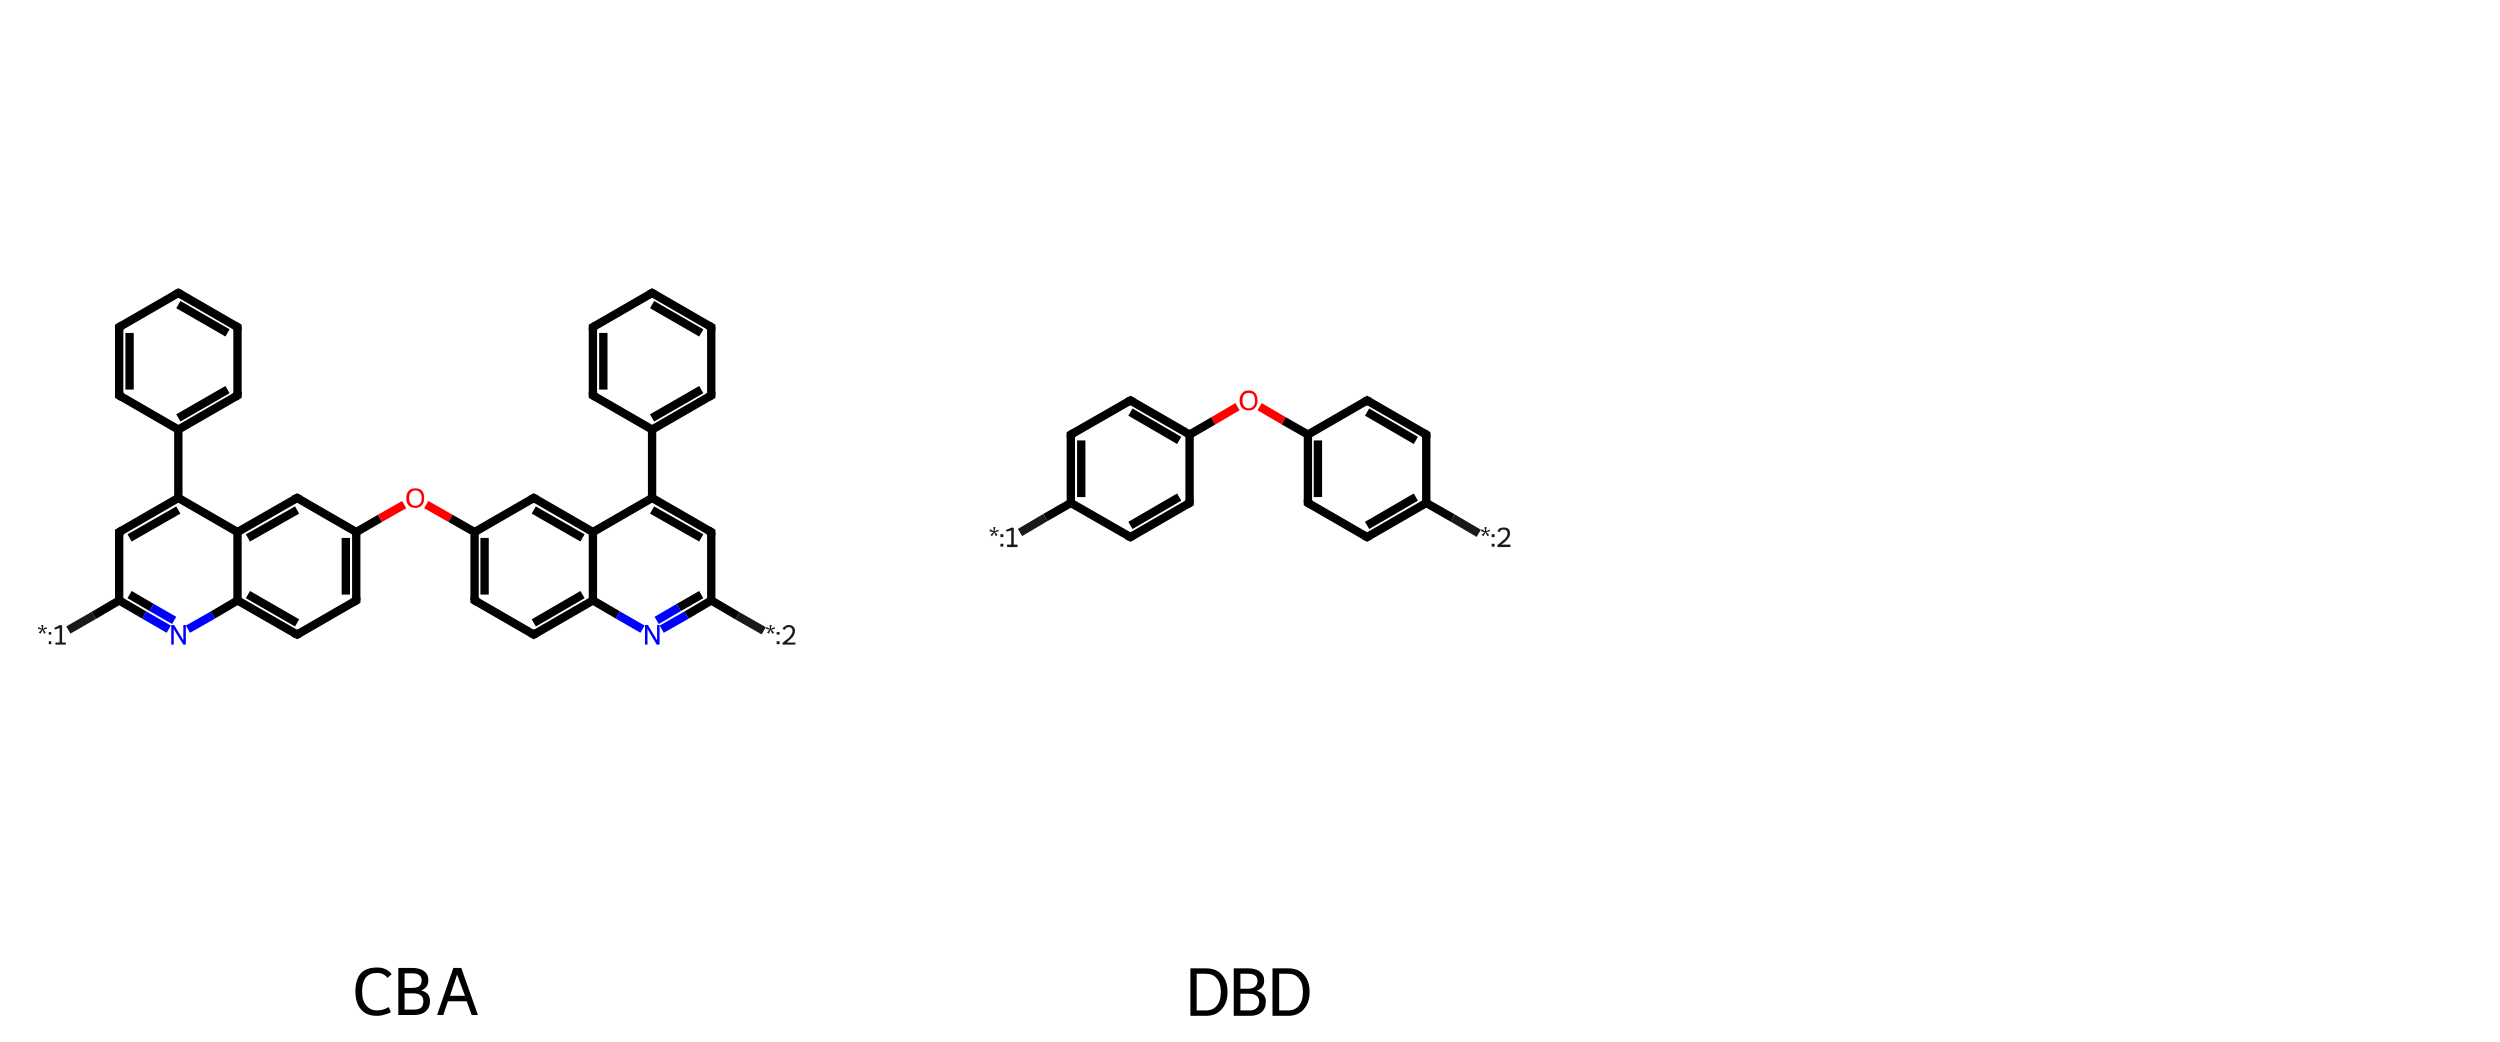<?xml version='1.0' encoding='iso-8859-1'?>
<svg version='1.1' baseProfile='full'
              xmlns='http://www.w3.org/2000/svg'
                      xmlns:rdkit='http://www.rdkit.org/xml'
                      xmlns:xlink='http://www.w3.org/1999/xlink'
                  xml:space='preserve'
width='600px' height='250px' viewBox='0 0 600 250'>
<!-- END OF HEADER -->
<rect style='opacity:1.0;fill:#FFFFFF;stroke:none' width='600.0' height='250.0' x='0.0' y='0.0'> </rect>
<path class='bond-0 atom-0 atom-1' d='M 42.8,70.3 L 57.0,78.5' style='fill:none;fill-rule:evenodd;stroke:#000000;stroke-width:2.0px;stroke-linecap:butt;stroke-linejoin:miter;stroke-opacity:1' />
<path class='bond-0 atom-0 atom-1' d='M 42.8,73.1 L 54.6,79.9' style='fill:none;fill-rule:evenodd;stroke:#000000;stroke-width:2.0px;stroke-linecap:butt;stroke-linejoin:miter;stroke-opacity:1' />
<path class='bond-1 atom-1 atom-2' d='M 57.0,78.5 L 57.0,94.9' style='fill:none;fill-rule:evenodd;stroke:#000000;stroke-width:2.0px;stroke-linecap:butt;stroke-linejoin:miter;stroke-opacity:1' />
<path class='bond-2 atom-2 atom-3' d='M 57.0,94.9 L 42.8,103.1' style='fill:none;fill-rule:evenodd;stroke:#000000;stroke-width:2.0px;stroke-linecap:butt;stroke-linejoin:miter;stroke-opacity:1' />
<path class='bond-2 atom-2 atom-3' d='M 54.6,93.5 L 42.8,100.3' style='fill:none;fill-rule:evenodd;stroke:#000000;stroke-width:2.0px;stroke-linecap:butt;stroke-linejoin:miter;stroke-opacity:1' />
<path class='bond-3 atom-3 atom-4' d='M 42.8,103.1 L 42.8,119.5' style='fill:none;fill-rule:evenodd;stroke:#000000;stroke-width:2.0px;stroke-linecap:butt;stroke-linejoin:miter;stroke-opacity:1' />
<path class='bond-4 atom-4 atom-5' d='M 42.8,119.5 L 28.6,127.7' style='fill:none;fill-rule:evenodd;stroke:#000000;stroke-width:2.0px;stroke-linecap:butt;stroke-linejoin:miter;stroke-opacity:1' />
<path class='bond-4 atom-4 atom-5' d='M 42.8,122.4 L 31.1,129.1' style='fill:none;fill-rule:evenodd;stroke:#000000;stroke-width:2.0px;stroke-linecap:butt;stroke-linejoin:miter;stroke-opacity:1' />
<path class='bond-5 atom-5 atom-6' d='M 28.6,127.7 L 28.6,144.1' style='fill:none;fill-rule:evenodd;stroke:#000000;stroke-width:2.0px;stroke-linecap:butt;stroke-linejoin:miter;stroke-opacity:1' />
<path class='bond-6 atom-6 atom-7' d='M 28.6,144.1 L 22.5,147.7' style='fill:none;fill-rule:evenodd;stroke:#000000;stroke-width:2.0px;stroke-linecap:butt;stroke-linejoin:miter;stroke-opacity:1' />
<path class='bond-6 atom-6 atom-7' d='M 22.5,147.7 L 16.4,151.2' style='fill:none;fill-rule:evenodd;stroke:#191919;stroke-width:2.0px;stroke-linecap:butt;stroke-linejoin:miter;stroke-opacity:1' />
<path class='bond-7 atom-6 atom-8' d='M 28.6,144.1 L 34.6,147.6' style='fill:none;fill-rule:evenodd;stroke:#000000;stroke-width:2.0px;stroke-linecap:butt;stroke-linejoin:miter;stroke-opacity:1' />
<path class='bond-7 atom-6 atom-8' d='M 34.6,147.6 L 40.5,151.0' style='fill:none;fill-rule:evenodd;stroke:#0000FF;stroke-width:2.0px;stroke-linecap:butt;stroke-linejoin:miter;stroke-opacity:1' />
<path class='bond-7 atom-6 atom-8' d='M 31.1,142.7 L 36.4,145.8' style='fill:none;fill-rule:evenodd;stroke:#000000;stroke-width:2.0px;stroke-linecap:butt;stroke-linejoin:miter;stroke-opacity:1' />
<path class='bond-7 atom-6 atom-8' d='M 36.4,145.8 L 41.8,148.9' style='fill:none;fill-rule:evenodd;stroke:#0000FF;stroke-width:2.0px;stroke-linecap:butt;stroke-linejoin:miter;stroke-opacity:1' />
<path class='bond-8 atom-8 atom-9' d='M 45.1,151.0 L 51.1,147.6' style='fill:none;fill-rule:evenodd;stroke:#0000FF;stroke-width:2.0px;stroke-linecap:butt;stroke-linejoin:miter;stroke-opacity:1' />
<path class='bond-8 atom-8 atom-9' d='M 51.1,147.6 L 57.0,144.1' style='fill:none;fill-rule:evenodd;stroke:#000000;stroke-width:2.0px;stroke-linecap:butt;stroke-linejoin:miter;stroke-opacity:1' />
<path class='bond-9 atom-9 atom-10' d='M 57.0,144.1 L 71.3,152.3' style='fill:none;fill-rule:evenodd;stroke:#000000;stroke-width:2.0px;stroke-linecap:butt;stroke-linejoin:miter;stroke-opacity:1' />
<path class='bond-9 atom-9 atom-10' d='M 59.5,142.7 L 71.3,149.5' style='fill:none;fill-rule:evenodd;stroke:#000000;stroke-width:2.0px;stroke-linecap:butt;stroke-linejoin:miter;stroke-opacity:1' />
<path class='bond-10 atom-10 atom-11' d='M 71.3,152.3 L 85.5,144.1' style='fill:none;fill-rule:evenodd;stroke:#000000;stroke-width:2.0px;stroke-linecap:butt;stroke-linejoin:miter;stroke-opacity:1' />
<path class='bond-11 atom-11 atom-12' d='M 85.5,144.1 L 85.5,127.7' style='fill:none;fill-rule:evenodd;stroke:#000000;stroke-width:2.0px;stroke-linecap:butt;stroke-linejoin:miter;stroke-opacity:1' />
<path class='bond-11 atom-11 atom-12' d='M 83.0,142.7 L 83.0,129.1' style='fill:none;fill-rule:evenodd;stroke:#000000;stroke-width:2.0px;stroke-linecap:butt;stroke-linejoin:miter;stroke-opacity:1' />
<path class='bond-12 atom-12 atom-13' d='M 85.5,127.7 L 91.2,124.4' style='fill:none;fill-rule:evenodd;stroke:#000000;stroke-width:2.0px;stroke-linecap:butt;stroke-linejoin:miter;stroke-opacity:1' />
<path class='bond-12 atom-12 atom-13' d='M 91.2,124.4 L 97.0,121.1' style='fill:none;fill-rule:evenodd;stroke:#FF0000;stroke-width:2.0px;stroke-linecap:butt;stroke-linejoin:miter;stroke-opacity:1' />
<path class='bond-13 atom-13 atom-14' d='M 102.3,121.1 L 108.1,124.4' style='fill:none;fill-rule:evenodd;stroke:#FF0000;stroke-width:2.0px;stroke-linecap:butt;stroke-linejoin:miter;stroke-opacity:1' />
<path class='bond-13 atom-13 atom-14' d='M 108.1,124.4 L 113.9,127.7' style='fill:none;fill-rule:evenodd;stroke:#000000;stroke-width:2.0px;stroke-linecap:butt;stroke-linejoin:miter;stroke-opacity:1' />
<path class='bond-14 atom-14 atom-15' d='M 113.9,127.7 L 113.9,144.1' style='fill:none;fill-rule:evenodd;stroke:#000000;stroke-width:2.0px;stroke-linecap:butt;stroke-linejoin:miter;stroke-opacity:1' />
<path class='bond-14 atom-14 atom-15' d='M 116.3,129.1 L 116.3,142.7' style='fill:none;fill-rule:evenodd;stroke:#000000;stroke-width:2.0px;stroke-linecap:butt;stroke-linejoin:miter;stroke-opacity:1' />
<path class='bond-15 atom-15 atom-16' d='M 113.9,144.1 L 128.1,152.3' style='fill:none;fill-rule:evenodd;stroke:#000000;stroke-width:2.0px;stroke-linecap:butt;stroke-linejoin:miter;stroke-opacity:1' />
<path class='bond-16 atom-16 atom-17' d='M 128.1,152.3 L 142.3,144.1' style='fill:none;fill-rule:evenodd;stroke:#000000;stroke-width:2.0px;stroke-linecap:butt;stroke-linejoin:miter;stroke-opacity:1' />
<path class='bond-16 atom-16 atom-17' d='M 128.1,149.5 L 139.8,142.7' style='fill:none;fill-rule:evenodd;stroke:#000000;stroke-width:2.0px;stroke-linecap:butt;stroke-linejoin:miter;stroke-opacity:1' />
<path class='bond-17 atom-17 atom-18' d='M 142.3,144.1 L 148.3,147.6' style='fill:none;fill-rule:evenodd;stroke:#000000;stroke-width:2.0px;stroke-linecap:butt;stroke-linejoin:miter;stroke-opacity:1' />
<path class='bond-17 atom-17 atom-18' d='M 148.3,147.6 L 154.2,151.0' style='fill:none;fill-rule:evenodd;stroke:#0000FF;stroke-width:2.0px;stroke-linecap:butt;stroke-linejoin:miter;stroke-opacity:1' />
<path class='bond-18 atom-18 atom-19' d='M 158.8,151.0 L 164.8,147.6' style='fill:none;fill-rule:evenodd;stroke:#0000FF;stroke-width:2.0px;stroke-linecap:butt;stroke-linejoin:miter;stroke-opacity:1' />
<path class='bond-18 atom-18 atom-19' d='M 164.8,147.6 L 170.7,144.1' style='fill:none;fill-rule:evenodd;stroke:#000000;stroke-width:2.0px;stroke-linecap:butt;stroke-linejoin:miter;stroke-opacity:1' />
<path class='bond-18 atom-18 atom-19' d='M 157.6,148.9 L 162.9,145.8' style='fill:none;fill-rule:evenodd;stroke:#0000FF;stroke-width:2.0px;stroke-linecap:butt;stroke-linejoin:miter;stroke-opacity:1' />
<path class='bond-18 atom-18 atom-19' d='M 162.9,145.8 L 168.3,142.7' style='fill:none;fill-rule:evenodd;stroke:#000000;stroke-width:2.0px;stroke-linecap:butt;stroke-linejoin:miter;stroke-opacity:1' />
<path class='bond-19 atom-19 atom-20' d='M 170.7,144.1 L 177.0,147.8' style='fill:none;fill-rule:evenodd;stroke:#000000;stroke-width:2.0px;stroke-linecap:butt;stroke-linejoin:miter;stroke-opacity:1' />
<path class='bond-19 atom-19 atom-20' d='M 177.0,147.8 L 183.3,151.4' style='fill:none;fill-rule:evenodd;stroke:#191919;stroke-width:2.0px;stroke-linecap:butt;stroke-linejoin:miter;stroke-opacity:1' />
<path class='bond-20 atom-19 atom-21' d='M 170.7,144.1 L 170.7,127.7' style='fill:none;fill-rule:evenodd;stroke:#000000;stroke-width:2.0px;stroke-linecap:butt;stroke-linejoin:miter;stroke-opacity:1' />
<path class='bond-21 atom-21 atom-22' d='M 170.7,127.7 L 156.5,119.5' style='fill:none;fill-rule:evenodd;stroke:#000000;stroke-width:2.0px;stroke-linecap:butt;stroke-linejoin:miter;stroke-opacity:1' />
<path class='bond-21 atom-21 atom-22' d='M 168.3,129.1 L 156.5,122.4' style='fill:none;fill-rule:evenodd;stroke:#000000;stroke-width:2.0px;stroke-linecap:butt;stroke-linejoin:miter;stroke-opacity:1' />
<path class='bond-22 atom-22 atom-23' d='M 156.5,119.5 L 156.5,103.1' style='fill:none;fill-rule:evenodd;stroke:#000000;stroke-width:2.0px;stroke-linecap:butt;stroke-linejoin:miter;stroke-opacity:1' />
<path class='bond-23 atom-23 atom-24' d='M 156.5,103.1 L 170.7,94.9' style='fill:none;fill-rule:evenodd;stroke:#000000;stroke-width:2.0px;stroke-linecap:butt;stroke-linejoin:miter;stroke-opacity:1' />
<path class='bond-23 atom-23 atom-24' d='M 156.5,100.3 L 168.3,93.5' style='fill:none;fill-rule:evenodd;stroke:#000000;stroke-width:2.0px;stroke-linecap:butt;stroke-linejoin:miter;stroke-opacity:1' />
<path class='bond-24 atom-24 atom-25' d='M 170.7,94.9 L 170.7,78.5' style='fill:none;fill-rule:evenodd;stroke:#000000;stroke-width:2.0px;stroke-linecap:butt;stroke-linejoin:miter;stroke-opacity:1' />
<path class='bond-25 atom-25 atom-26' d='M 170.7,78.5 L 156.5,70.3' style='fill:none;fill-rule:evenodd;stroke:#000000;stroke-width:2.0px;stroke-linecap:butt;stroke-linejoin:miter;stroke-opacity:1' />
<path class='bond-25 atom-25 atom-26' d='M 168.3,79.9 L 156.5,73.1' style='fill:none;fill-rule:evenodd;stroke:#000000;stroke-width:2.0px;stroke-linecap:butt;stroke-linejoin:miter;stroke-opacity:1' />
<path class='bond-26 atom-26 atom-27' d='M 156.5,70.3 L 142.3,78.5' style='fill:none;fill-rule:evenodd;stroke:#000000;stroke-width:2.0px;stroke-linecap:butt;stroke-linejoin:miter;stroke-opacity:1' />
<path class='bond-27 atom-27 atom-28' d='M 142.3,78.5 L 142.3,94.9' style='fill:none;fill-rule:evenodd;stroke:#000000;stroke-width:2.0px;stroke-linecap:butt;stroke-linejoin:miter;stroke-opacity:1' />
<path class='bond-27 atom-27 atom-28' d='M 144.8,79.9 L 144.8,93.5' style='fill:none;fill-rule:evenodd;stroke:#000000;stroke-width:2.0px;stroke-linecap:butt;stroke-linejoin:miter;stroke-opacity:1' />
<path class='bond-28 atom-22 atom-29' d='M 156.5,119.5 L 142.3,127.7' style='fill:none;fill-rule:evenodd;stroke:#000000;stroke-width:2.0px;stroke-linecap:butt;stroke-linejoin:miter;stroke-opacity:1' />
<path class='bond-29 atom-29 atom-30' d='M 142.3,127.7 L 128.1,119.5' style='fill:none;fill-rule:evenodd;stroke:#000000;stroke-width:2.0px;stroke-linecap:butt;stroke-linejoin:miter;stroke-opacity:1' />
<path class='bond-29 atom-29 atom-30' d='M 139.8,129.1 L 128.1,122.4' style='fill:none;fill-rule:evenodd;stroke:#000000;stroke-width:2.0px;stroke-linecap:butt;stroke-linejoin:miter;stroke-opacity:1' />
<path class='bond-30 atom-12 atom-31' d='M 85.5,127.7 L 71.3,119.5' style='fill:none;fill-rule:evenodd;stroke:#000000;stroke-width:2.0px;stroke-linecap:butt;stroke-linejoin:miter;stroke-opacity:1' />
<path class='bond-31 atom-31 atom-32' d='M 71.3,119.5 L 57.0,127.7' style='fill:none;fill-rule:evenodd;stroke:#000000;stroke-width:2.0px;stroke-linecap:butt;stroke-linejoin:miter;stroke-opacity:1' />
<path class='bond-31 atom-31 atom-32' d='M 71.3,122.4 L 59.5,129.1' style='fill:none;fill-rule:evenodd;stroke:#000000;stroke-width:2.0px;stroke-linecap:butt;stroke-linejoin:miter;stroke-opacity:1' />
<path class='bond-32 atom-3 atom-33' d='M 42.8,103.1 L 28.6,94.9' style='fill:none;fill-rule:evenodd;stroke:#000000;stroke-width:2.0px;stroke-linecap:butt;stroke-linejoin:miter;stroke-opacity:1' />
<path class='bond-33 atom-33 atom-34' d='M 28.6,94.9 L 28.6,78.5' style='fill:none;fill-rule:evenodd;stroke:#000000;stroke-width:2.0px;stroke-linecap:butt;stroke-linejoin:miter;stroke-opacity:1' />
<path class='bond-33 atom-33 atom-34' d='M 31.1,93.5 L 31.1,79.9' style='fill:none;fill-rule:evenodd;stroke:#000000;stroke-width:2.0px;stroke-linecap:butt;stroke-linejoin:miter;stroke-opacity:1' />
<path class='bond-34 atom-34 atom-0' d='M 28.6,78.5 L 42.8,70.3' style='fill:none;fill-rule:evenodd;stroke:#000000;stroke-width:2.0px;stroke-linecap:butt;stroke-linejoin:miter;stroke-opacity:1' />
<path class='bond-35 atom-32 atom-4' d='M 57.0,127.7 L 42.8,119.5' style='fill:none;fill-rule:evenodd;stroke:#000000;stroke-width:2.0px;stroke-linecap:butt;stroke-linejoin:miter;stroke-opacity:1' />
<path class='bond-36 atom-32 atom-9' d='M 57.0,127.7 L 57.0,144.1' style='fill:none;fill-rule:evenodd;stroke:#000000;stroke-width:2.0px;stroke-linecap:butt;stroke-linejoin:miter;stroke-opacity:1' />
<path class='bond-37 atom-30 atom-14' d='M 128.1,119.5 L 113.9,127.7' style='fill:none;fill-rule:evenodd;stroke:#000000;stroke-width:2.0px;stroke-linecap:butt;stroke-linejoin:miter;stroke-opacity:1' />
<path class='bond-38 atom-29 atom-17' d='M 142.3,127.7 L 142.3,144.1' style='fill:none;fill-rule:evenodd;stroke:#000000;stroke-width:2.0px;stroke-linecap:butt;stroke-linejoin:miter;stroke-opacity:1' />
<path class='bond-39 atom-28 atom-23' d='M 142.3,94.9 L 156.5,103.1' style='fill:none;fill-rule:evenodd;stroke:#000000;stroke-width:2.0px;stroke-linecap:butt;stroke-linejoin:miter;stroke-opacity:1' />
<path d='M 43.5,70.7 L 42.8,70.3 L 42.1,70.7' style='fill:none;stroke:#000000;stroke-width:2.0px;stroke-linecap:butt;stroke-linejoin:miter;stroke-opacity:1;' />
<path d='M 56.3,78.1 L 57.0,78.5 L 57.0,79.3' style='fill:none;stroke:#000000;stroke-width:2.0px;stroke-linecap:butt;stroke-linejoin:miter;stroke-opacity:1;' />
<path d='M 57.0,94.1 L 57.0,94.9 L 56.3,95.3' style='fill:none;stroke:#000000;stroke-width:2.0px;stroke-linecap:butt;stroke-linejoin:miter;stroke-opacity:1;' />
<path d='M 29.3,127.3 L 28.6,127.7 L 28.6,128.5' style='fill:none;stroke:#000000;stroke-width:2.0px;stroke-linecap:butt;stroke-linejoin:miter;stroke-opacity:1;' />
<path d='M 70.5,151.9 L 71.3,152.3 L 72.0,151.9' style='fill:none;stroke:#000000;stroke-width:2.0px;stroke-linecap:butt;stroke-linejoin:miter;stroke-opacity:1;' />
<path d='M 84.8,144.5 L 85.5,144.1 L 85.5,143.3' style='fill:none;stroke:#000000;stroke-width:2.0px;stroke-linecap:butt;stroke-linejoin:miter;stroke-opacity:1;' />
<path d='M 113.9,143.3 L 113.9,144.1 L 114.6,144.5' style='fill:none;stroke:#000000;stroke-width:2.0px;stroke-linecap:butt;stroke-linejoin:miter;stroke-opacity:1;' />
<path d='M 127.4,151.9 L 128.1,152.3 L 128.8,151.9' style='fill:none;stroke:#000000;stroke-width:2.0px;stroke-linecap:butt;stroke-linejoin:miter;stroke-opacity:1;' />
<path d='M 170.7,128.5 L 170.7,127.7 L 170.0,127.3' style='fill:none;stroke:#000000;stroke-width:2.0px;stroke-linecap:butt;stroke-linejoin:miter;stroke-opacity:1;' />
<path d='M 170.0,95.3 L 170.7,94.9 L 170.7,94.1' style='fill:none;stroke:#000000;stroke-width:2.0px;stroke-linecap:butt;stroke-linejoin:miter;stroke-opacity:1;' />
<path d='M 170.7,79.3 L 170.7,78.5 L 170.0,78.1' style='fill:none;stroke:#000000;stroke-width:2.0px;stroke-linecap:butt;stroke-linejoin:miter;stroke-opacity:1;' />
<path d='M 157.2,70.7 L 156.5,70.3 L 155.8,70.7' style='fill:none;stroke:#000000;stroke-width:2.0px;stroke-linecap:butt;stroke-linejoin:miter;stroke-opacity:1;' />
<path d='M 143.0,78.1 L 142.3,78.5 L 142.3,79.3' style='fill:none;stroke:#000000;stroke-width:2.0px;stroke-linecap:butt;stroke-linejoin:miter;stroke-opacity:1;' />
<path d='M 142.3,94.1 L 142.3,94.9 L 143.0,95.3' style='fill:none;stroke:#000000;stroke-width:2.0px;stroke-linecap:butt;stroke-linejoin:miter;stroke-opacity:1;' />
<path d='M 128.8,119.9 L 128.1,119.5 L 127.4,119.9' style='fill:none;stroke:#000000;stroke-width:2.0px;stroke-linecap:butt;stroke-linejoin:miter;stroke-opacity:1;' />
<path d='M 72.0,119.9 L 71.3,119.5 L 70.5,119.9' style='fill:none;stroke:#000000;stroke-width:2.0px;stroke-linecap:butt;stroke-linejoin:miter;stroke-opacity:1;' />
<path d='M 29.3,95.3 L 28.6,94.9 L 28.6,94.1' style='fill:none;stroke:#000000;stroke-width:2.0px;stroke-linecap:butt;stroke-linejoin:miter;stroke-opacity:1;' />
<path d='M 28.6,79.3 L 28.6,78.5 L 29.3,78.1' style='fill:none;stroke:#000000;stroke-width:2.0px;stroke-linecap:butt;stroke-linejoin:miter;stroke-opacity:1;' />
<path class='atom-7' d='M 9.3 151.8
L 10.0 151.1
L 9.1 150.9
L 9.2 150.5
L 10.1 150.9
L 9.9 150.0
L 10.4 150.0
L 10.3 150.9
L 11.1 150.5
L 11.3 150.9
L 10.4 151.1
L 11.0 151.8
L 10.6 152.1
L 10.2 151.2
L 9.7 152.1
L 9.3 151.8
' fill='#191919'/>
<path class='atom-7' d='M 11.7 153.9
L 12.3 153.9
L 12.3 154.6
L 11.7 154.6
L 11.7 153.9
M 11.7 151.7
L 12.3 151.7
L 12.3 152.3
L 11.7 152.3
L 11.7 151.7
' fill='#191919'/>
<path class='atom-7' d='M 13.3 154.2
L 14.3 154.2
L 14.3 150.7
L 13.2 151.1
L 13.0 150.7
L 14.4 150.0
L 14.9 150.1
L 14.9 154.2
L 15.8 154.2
L 15.8 154.7
L 13.3 154.7
L 13.3 154.2
' fill='#191919'/>
<path class='atom-8' d='M 41.8 150.0
L 43.3 152.5
Q 43.5 152.7, 43.7 153.2
Q 44.0 153.6, 44.0 153.6
L 44.0 150.0
L 44.6 150.0
L 44.6 154.7
L 44.0 154.7
L 42.3 152.0
Q 42.1 151.7, 41.9 151.3
Q 41.7 150.9, 41.7 150.8
L 41.7 154.7
L 41.1 154.7
L 41.1 150.0
L 41.8 150.0
' fill='#0000FF'/>
<path class='atom-13' d='M 97.5 119.5
Q 97.5 118.4, 98.1 117.8
Q 98.6 117.2, 99.7 117.2
Q 100.7 117.2, 101.3 117.8
Q 101.8 118.4, 101.8 119.5
Q 101.8 120.7, 101.2 121.3
Q 100.7 121.9, 99.7 121.9
Q 98.7 121.9, 98.1 121.3
Q 97.5 120.7, 97.5 119.5
M 99.7 121.4
Q 100.4 121.4, 100.8 120.9
Q 101.2 120.5, 101.2 119.5
Q 101.2 118.6, 100.8 118.2
Q 100.4 117.7, 99.7 117.7
Q 99.0 117.7, 98.6 118.2
Q 98.2 118.6, 98.2 119.5
Q 98.2 120.5, 98.6 120.9
Q 99.0 121.4, 99.7 121.4
' fill='#FF0000'/>
<path class='atom-18' d='M 155.5 150.0
L 157.0 152.5
Q 157.2 152.7, 157.4 153.2
Q 157.6 153.6, 157.7 153.6
L 157.7 150.0
L 158.3 150.0
L 158.3 154.7
L 157.6 154.7
L 156.0 152.0
Q 155.8 151.7, 155.6 151.3
Q 155.4 150.9, 155.4 150.8
L 155.4 154.7
L 154.8 154.7
L 154.8 150.0
L 155.5 150.0
' fill='#0000FF'/>
<path class='atom-20' d='M 184.1 151.8
L 184.7 151.1
L 183.8 150.9
L 184.0 150.5
L 184.8 150.9
L 184.7 150.0
L 185.2 150.0
L 185.0 150.9
L 185.9 150.5
L 186.0 150.9
L 185.1 151.1
L 185.8 151.8
L 185.4 152.1
L 184.9 151.2
L 184.5 152.1
L 184.1 151.8
' fill='#191919'/>
<path class='atom-20' d='M 186.4 153.9
L 187.1 153.9
L 187.1 154.6
L 186.4 154.6
L 186.4 153.9
M 186.4 151.7
L 187.1 151.7
L 187.1 152.3
L 186.4 152.3
L 186.4 151.7
' fill='#191919'/>
<path class='atom-20' d='M 187.8 150.9
Q 188.0 150.5, 188.4 150.3
Q 188.8 150.0, 189.3 150.0
Q 190.0 150.0, 190.4 150.4
Q 190.8 150.8, 190.8 151.4
Q 190.8 152.1, 190.3 152.8
Q 189.8 153.4, 188.8 154.2
L 190.9 154.2
L 190.9 154.7
L 187.8 154.7
L 187.8 154.3
Q 188.6 153.6, 189.2 153.2
Q 189.7 152.7, 189.9 152.3
Q 190.2 151.9, 190.2 151.5
Q 190.2 151.0, 190.0 150.8
Q 189.7 150.5, 189.3 150.5
Q 189.0 150.5, 188.7 150.7
Q 188.5 150.8, 188.3 151.2
L 187.8 150.9
' fill='#191919'/>
<path class='legend' d='M 85.3 237.9
Q 85.3 235.1, 86.6 233.6
Q 87.9 232.2, 90.5 232.2
Q 92.8 232.2, 94.0 233.8
L 93.0 234.7
Q 92.1 233.5, 90.5 233.5
Q 88.7 233.5, 87.8 234.6
Q 86.9 235.8, 86.9 237.9
Q 86.9 240.2, 87.9 241.3
Q 88.8 242.5, 90.6 242.5
Q 91.9 242.5, 93.3 241.7
L 93.8 242.9
Q 93.2 243.3, 92.3 243.5
Q 91.4 243.8, 90.4 243.8
Q 87.9 243.8, 86.6 242.2
Q 85.3 240.7, 85.3 237.9
' fill='#000000'/>
<path class='legend' d='M 101.1 237.7
Q 102.1 238.0, 102.7 238.6
Q 103.2 239.3, 103.2 240.3
Q 103.2 241.8, 102.2 242.7
Q 101.2 243.6, 99.4 243.6
L 95.6 243.6
L 95.6 232.3
L 98.9 232.3
Q 100.8 232.3, 101.8 233.1
Q 102.8 233.8, 102.8 235.3
Q 102.8 237.0, 101.1 237.7
M 97.1 233.6
L 97.1 237.1
L 98.9 237.1
Q 100.0 237.1, 100.6 236.7
Q 101.2 236.2, 101.2 235.3
Q 101.2 233.6, 98.9 233.6
L 97.1 233.6
M 99.4 242.3
Q 100.5 242.3, 101.1 241.8
Q 101.6 241.3, 101.6 240.3
Q 101.6 239.3, 101.0 238.9
Q 100.4 238.4, 99.1 238.4
L 97.1 238.4
L 97.1 242.3
L 99.4 242.3
' fill='#000000'/>
<path class='legend' d='M 113.2 243.6
L 112.0 240.3
L 107.5 240.3
L 106.4 243.6
L 104.9 243.6
L 108.8 232.3
L 110.7 232.3
L 114.7 243.6
L 113.2 243.6
M 108.0 239.0
L 111.6 239.0
L 109.7 233.9
L 108.0 239.0
' fill='#000000'/>
<path class='bond-0 atom-0 atom-1' d='M 285.5,120.7 L 271.3,128.9' style='fill:none;fill-rule:evenodd;stroke:#000000;stroke-width:2.0px;stroke-linecap:butt;stroke-linejoin:miter;stroke-opacity:1' />
<path class='bond-0 atom-0 atom-1' d='M 283.0,119.3 L 271.3,126.1' style='fill:none;fill-rule:evenodd;stroke:#000000;stroke-width:2.0px;stroke-linecap:butt;stroke-linejoin:miter;stroke-opacity:1' />
<path class='bond-1 atom-1 atom-2' d='M 271.3,128.9 L 257.0,120.7' style='fill:none;fill-rule:evenodd;stroke:#000000;stroke-width:2.0px;stroke-linecap:butt;stroke-linejoin:miter;stroke-opacity:1' />
<path class='bond-2 atom-2 atom-3' d='M 257.0,120.7 L 250.9,124.2' style='fill:none;fill-rule:evenodd;stroke:#000000;stroke-width:2.0px;stroke-linecap:butt;stroke-linejoin:miter;stroke-opacity:1' />
<path class='bond-2 atom-2 atom-3' d='M 250.9,124.2 L 244.8,127.8' style='fill:none;fill-rule:evenodd;stroke:#191919;stroke-width:2.0px;stroke-linecap:butt;stroke-linejoin:miter;stroke-opacity:1' />
<path class='bond-3 atom-2 atom-4' d='M 257.0,120.7 L 257.0,104.3' style='fill:none;fill-rule:evenodd;stroke:#000000;stroke-width:2.0px;stroke-linecap:butt;stroke-linejoin:miter;stroke-opacity:1' />
<path class='bond-3 atom-2 atom-4' d='M 259.5,119.3 L 259.5,105.7' style='fill:none;fill-rule:evenodd;stroke:#000000;stroke-width:2.0px;stroke-linecap:butt;stroke-linejoin:miter;stroke-opacity:1' />
<path class='bond-4 atom-4 atom-5' d='M 257.0,104.3 L 271.3,96.1' style='fill:none;fill-rule:evenodd;stroke:#000000;stroke-width:2.0px;stroke-linecap:butt;stroke-linejoin:miter;stroke-opacity:1' />
<path class='bond-5 atom-5 atom-6' d='M 271.3,96.1 L 285.5,104.3' style='fill:none;fill-rule:evenodd;stroke:#000000;stroke-width:2.0px;stroke-linecap:butt;stroke-linejoin:miter;stroke-opacity:1' />
<path class='bond-5 atom-5 atom-6' d='M 271.3,98.9 L 283.0,105.7' style='fill:none;fill-rule:evenodd;stroke:#000000;stroke-width:2.0px;stroke-linecap:butt;stroke-linejoin:miter;stroke-opacity:1' />
<path class='bond-6 atom-6 atom-7' d='M 285.5,104.3 L 291.2,101.0' style='fill:none;fill-rule:evenodd;stroke:#000000;stroke-width:2.0px;stroke-linecap:butt;stroke-linejoin:miter;stroke-opacity:1' />
<path class='bond-6 atom-6 atom-7' d='M 291.2,101.0 L 297.0,97.6' style='fill:none;fill-rule:evenodd;stroke:#FF0000;stroke-width:2.0px;stroke-linecap:butt;stroke-linejoin:miter;stroke-opacity:1' />
<path class='bond-7 atom-7 atom-8' d='M 302.3,97.6 L 308.1,101.0' style='fill:none;fill-rule:evenodd;stroke:#FF0000;stroke-width:2.0px;stroke-linecap:butt;stroke-linejoin:miter;stroke-opacity:1' />
<path class='bond-7 atom-7 atom-8' d='M 308.1,101.0 L 313.9,104.3' style='fill:none;fill-rule:evenodd;stroke:#000000;stroke-width:2.0px;stroke-linecap:butt;stroke-linejoin:miter;stroke-opacity:1' />
<path class='bond-8 atom-8 atom-9' d='M 313.9,104.3 L 313.9,120.7' style='fill:none;fill-rule:evenodd;stroke:#000000;stroke-width:2.0px;stroke-linecap:butt;stroke-linejoin:miter;stroke-opacity:1' />
<path class='bond-8 atom-8 atom-9' d='M 316.3,105.7 L 316.3,119.3' style='fill:none;fill-rule:evenodd;stroke:#000000;stroke-width:2.0px;stroke-linecap:butt;stroke-linejoin:miter;stroke-opacity:1' />
<path class='bond-9 atom-9 atom-10' d='M 313.9,120.7 L 328.1,128.9' style='fill:none;fill-rule:evenodd;stroke:#000000;stroke-width:2.0px;stroke-linecap:butt;stroke-linejoin:miter;stroke-opacity:1' />
<path class='bond-10 atom-10 atom-11' d='M 328.1,128.9 L 342.3,120.7' style='fill:none;fill-rule:evenodd;stroke:#000000;stroke-width:2.0px;stroke-linecap:butt;stroke-linejoin:miter;stroke-opacity:1' />
<path class='bond-10 atom-10 atom-11' d='M 328.1,126.1 L 339.8,119.3' style='fill:none;fill-rule:evenodd;stroke:#000000;stroke-width:2.0px;stroke-linecap:butt;stroke-linejoin:miter;stroke-opacity:1' />
<path class='bond-11 atom-11 atom-12' d='M 342.3,120.7 L 348.6,124.3' style='fill:none;fill-rule:evenodd;stroke:#000000;stroke-width:2.0px;stroke-linecap:butt;stroke-linejoin:miter;stroke-opacity:1' />
<path class='bond-11 atom-11 atom-12' d='M 348.6,124.3 L 354.9,128.0' style='fill:none;fill-rule:evenodd;stroke:#191919;stroke-width:2.0px;stroke-linecap:butt;stroke-linejoin:miter;stroke-opacity:1' />
<path class='bond-12 atom-11 atom-13' d='M 342.3,120.7 L 342.3,104.3' style='fill:none;fill-rule:evenodd;stroke:#000000;stroke-width:2.0px;stroke-linecap:butt;stroke-linejoin:miter;stroke-opacity:1' />
<path class='bond-13 atom-13 atom-14' d='M 342.3,104.3 L 328.1,96.1' style='fill:none;fill-rule:evenodd;stroke:#000000;stroke-width:2.0px;stroke-linecap:butt;stroke-linejoin:miter;stroke-opacity:1' />
<path class='bond-13 atom-13 atom-14' d='M 339.8,105.7 L 328.1,98.9' style='fill:none;fill-rule:evenodd;stroke:#000000;stroke-width:2.0px;stroke-linecap:butt;stroke-linejoin:miter;stroke-opacity:1' />
<path class='bond-14 atom-6 atom-0' d='M 285.5,104.3 L 285.5,120.7' style='fill:none;fill-rule:evenodd;stroke:#000000;stroke-width:2.0px;stroke-linecap:butt;stroke-linejoin:miter;stroke-opacity:1' />
<path class='bond-15 atom-14 atom-8' d='M 328.1,96.1 L 313.9,104.3' style='fill:none;fill-rule:evenodd;stroke:#000000;stroke-width:2.0px;stroke-linecap:butt;stroke-linejoin:miter;stroke-opacity:1' />
<path d='M 284.8,121.1 L 285.5,120.7 L 285.5,119.9' style='fill:none;stroke:#000000;stroke-width:2.0px;stroke-linecap:butt;stroke-linejoin:miter;stroke-opacity:1;' />
<path d='M 272.0,128.5 L 271.3,128.9 L 270.5,128.5' style='fill:none;stroke:#000000;stroke-width:2.0px;stroke-linecap:butt;stroke-linejoin:miter;stroke-opacity:1;' />
<path d='M 257.0,105.1 L 257.0,104.3 L 257.8,103.9' style='fill:none;stroke:#000000;stroke-width:2.0px;stroke-linecap:butt;stroke-linejoin:miter;stroke-opacity:1;' />
<path d='M 270.5,96.5 L 271.3,96.1 L 272.0,96.5' style='fill:none;stroke:#000000;stroke-width:2.0px;stroke-linecap:butt;stroke-linejoin:miter;stroke-opacity:1;' />
<path d='M 313.9,119.9 L 313.9,120.7 L 314.6,121.1' style='fill:none;stroke:#000000;stroke-width:2.0px;stroke-linecap:butt;stroke-linejoin:miter;stroke-opacity:1;' />
<path d='M 327.4,128.5 L 328.1,128.9 L 328.8,128.5' style='fill:none;stroke:#000000;stroke-width:2.0px;stroke-linecap:butt;stroke-linejoin:miter;stroke-opacity:1;' />
<path d='M 342.3,105.1 L 342.3,104.3 L 341.6,103.9' style='fill:none;stroke:#000000;stroke-width:2.0px;stroke-linecap:butt;stroke-linejoin:miter;stroke-opacity:1;' />
<path d='M 328.8,96.5 L 328.1,96.1 L 327.4,96.5' style='fill:none;stroke:#000000;stroke-width:2.0px;stroke-linecap:butt;stroke-linejoin:miter;stroke-opacity:1;' />
<path class='atom-3' d='M 237.7 128.4
L 238.4 127.7
L 237.5 127.5
L 237.6 127.0
L 238.5 127.5
L 238.4 126.5
L 238.9 126.5
L 238.7 127.5
L 239.6 127.1
L 239.7 127.5
L 238.8 127.7
L 239.4 128.4
L 239.0 128.7
L 238.6 127.8
L 238.1 128.7
L 237.7 128.4
' fill='#191919'/>
<path class='atom-3' d='M 240.1 130.5
L 240.8 130.5
L 240.8 131.2
L 240.1 131.2
L 240.1 130.5
M 240.1 128.2
L 240.8 128.2
L 240.8 128.9
L 240.1 128.9
L 240.1 128.2
' fill='#191919'/>
<path class='atom-3' d='M 241.7 130.7
L 242.7 130.7
L 242.7 127.3
L 241.6 127.6
L 241.4 127.2
L 242.9 126.6
L 243.3 126.7
L 243.3 130.7
L 244.2 130.7
L 244.2 131.3
L 241.7 131.3
L 241.7 130.7
' fill='#191919'/>
<path class='atom-7' d='M 297.5 96.1
Q 297.5 95.0, 298.1 94.4
Q 298.6 93.7, 299.7 93.7
Q 300.7 93.7, 301.3 94.4
Q 301.8 95.0, 301.8 96.1
Q 301.8 97.2, 301.2 97.9
Q 300.7 98.5, 299.7 98.5
Q 298.7 98.5, 298.1 97.9
Q 297.5 97.2, 297.5 96.1
M 299.7 98.0
Q 300.4 98.0, 300.8 97.5
Q 301.2 97.0, 301.2 96.1
Q 301.2 95.2, 300.8 94.7
Q 300.4 94.3, 299.7 94.3
Q 299.0 94.3, 298.6 94.7
Q 298.2 95.2, 298.2 96.1
Q 298.2 97.0, 298.6 97.5
Q 299.0 98.0, 299.7 98.0
' fill='#FF0000'/>
<path class='atom-12' d='M 355.6 128.4
L 356.3 127.7
L 355.4 127.5
L 355.6 127.0
L 356.4 127.5
L 356.3 126.5
L 356.8 126.5
L 356.6 127.5
L 357.5 127.1
L 357.6 127.5
L 356.7 127.7
L 357.4 128.4
L 357.0 128.7
L 356.5 127.8
L 356.0 128.7
L 355.6 128.4
' fill='#191919'/>
<path class='atom-12' d='M 358.0 130.5
L 358.7 130.5
L 358.7 131.2
L 358.0 131.2
L 358.0 130.5
M 358.0 128.2
L 358.7 128.2
L 358.7 128.9
L 358.0 128.9
L 358.0 128.2
' fill='#191919'/>
<path class='atom-12' d='M 359.4 127.5
Q 359.5 127.1, 359.9 126.8
Q 360.4 126.6, 360.9 126.6
Q 361.6 126.6, 362.0 126.9
Q 362.4 127.3, 362.4 128.0
Q 362.4 128.7, 361.9 129.3
Q 361.4 130.0, 360.3 130.7
L 362.5 130.7
L 362.5 131.3
L 359.4 131.3
L 359.4 130.8
Q 360.2 130.2, 360.7 129.7
Q 361.3 129.3, 361.5 128.9
Q 361.8 128.5, 361.8 128.0
Q 361.8 127.6, 361.5 127.3
Q 361.3 127.1, 360.9 127.1
Q 360.5 127.1, 360.3 127.2
Q 360.0 127.4, 359.9 127.7
L 359.4 127.5
' fill='#191919'/>
<path class='legend' d='M 289.4 232.4
Q 291.9 232.4, 293.2 233.9
Q 294.6 235.4, 294.6 238.1
Q 294.6 240.7, 293.2 242.2
Q 291.9 243.8, 289.4 243.8
L 285.7 243.8
L 285.7 232.4
L 289.4 232.4
M 289.4 242.5
Q 291.1 242.5, 292.0 241.4
Q 293.0 240.3, 293.0 238.1
Q 293.0 235.9, 292.0 234.8
Q 291.1 233.7, 289.4 233.7
L 287.2 233.7
L 287.2 242.5
L 289.4 242.5
' fill='#000000'/>
<path class='legend' d='M 301.6 237.8
Q 302.7 238.1, 303.3 238.8
Q 303.8 239.4, 303.8 240.4
Q 303.8 242.0, 302.8 242.9
Q 301.8 243.8, 300.0 243.8
L 296.1 243.8
L 296.1 232.4
L 299.5 232.4
Q 301.4 232.4, 302.4 233.2
Q 303.4 234.0, 303.4 235.4
Q 303.4 237.1, 301.6 237.8
M 297.7 233.7
L 297.7 237.3
L 299.5 237.3
Q 300.6 237.3, 301.2 236.8
Q 301.8 236.3, 301.8 235.4
Q 301.8 233.7, 299.5 233.7
L 297.7 233.7
M 300.0 242.5
Q 301.1 242.5, 301.6 241.9
Q 302.2 241.4, 302.2 240.4
Q 302.2 239.5, 301.6 239.0
Q 300.9 238.5, 299.7 238.5
L 297.7 238.5
L 297.7 242.5
L 300.0 242.5
' fill='#000000'/>
<path class='legend' d='M 309.1 232.4
Q 311.6 232.4, 312.9 233.9
Q 314.3 235.4, 314.3 238.1
Q 314.3 240.7, 312.9 242.2
Q 311.6 243.8, 309.1 243.8
L 305.4 243.8
L 305.4 232.4
L 309.1 232.4
M 309.1 242.5
Q 310.8 242.5, 311.7 241.4
Q 312.7 240.3, 312.7 238.1
Q 312.7 235.9, 311.7 234.8
Q 310.8 233.7, 309.1 233.7
L 307.0 233.7
L 307.0 242.5
L 309.1 242.5
' fill='#000000'/>
</svg>
